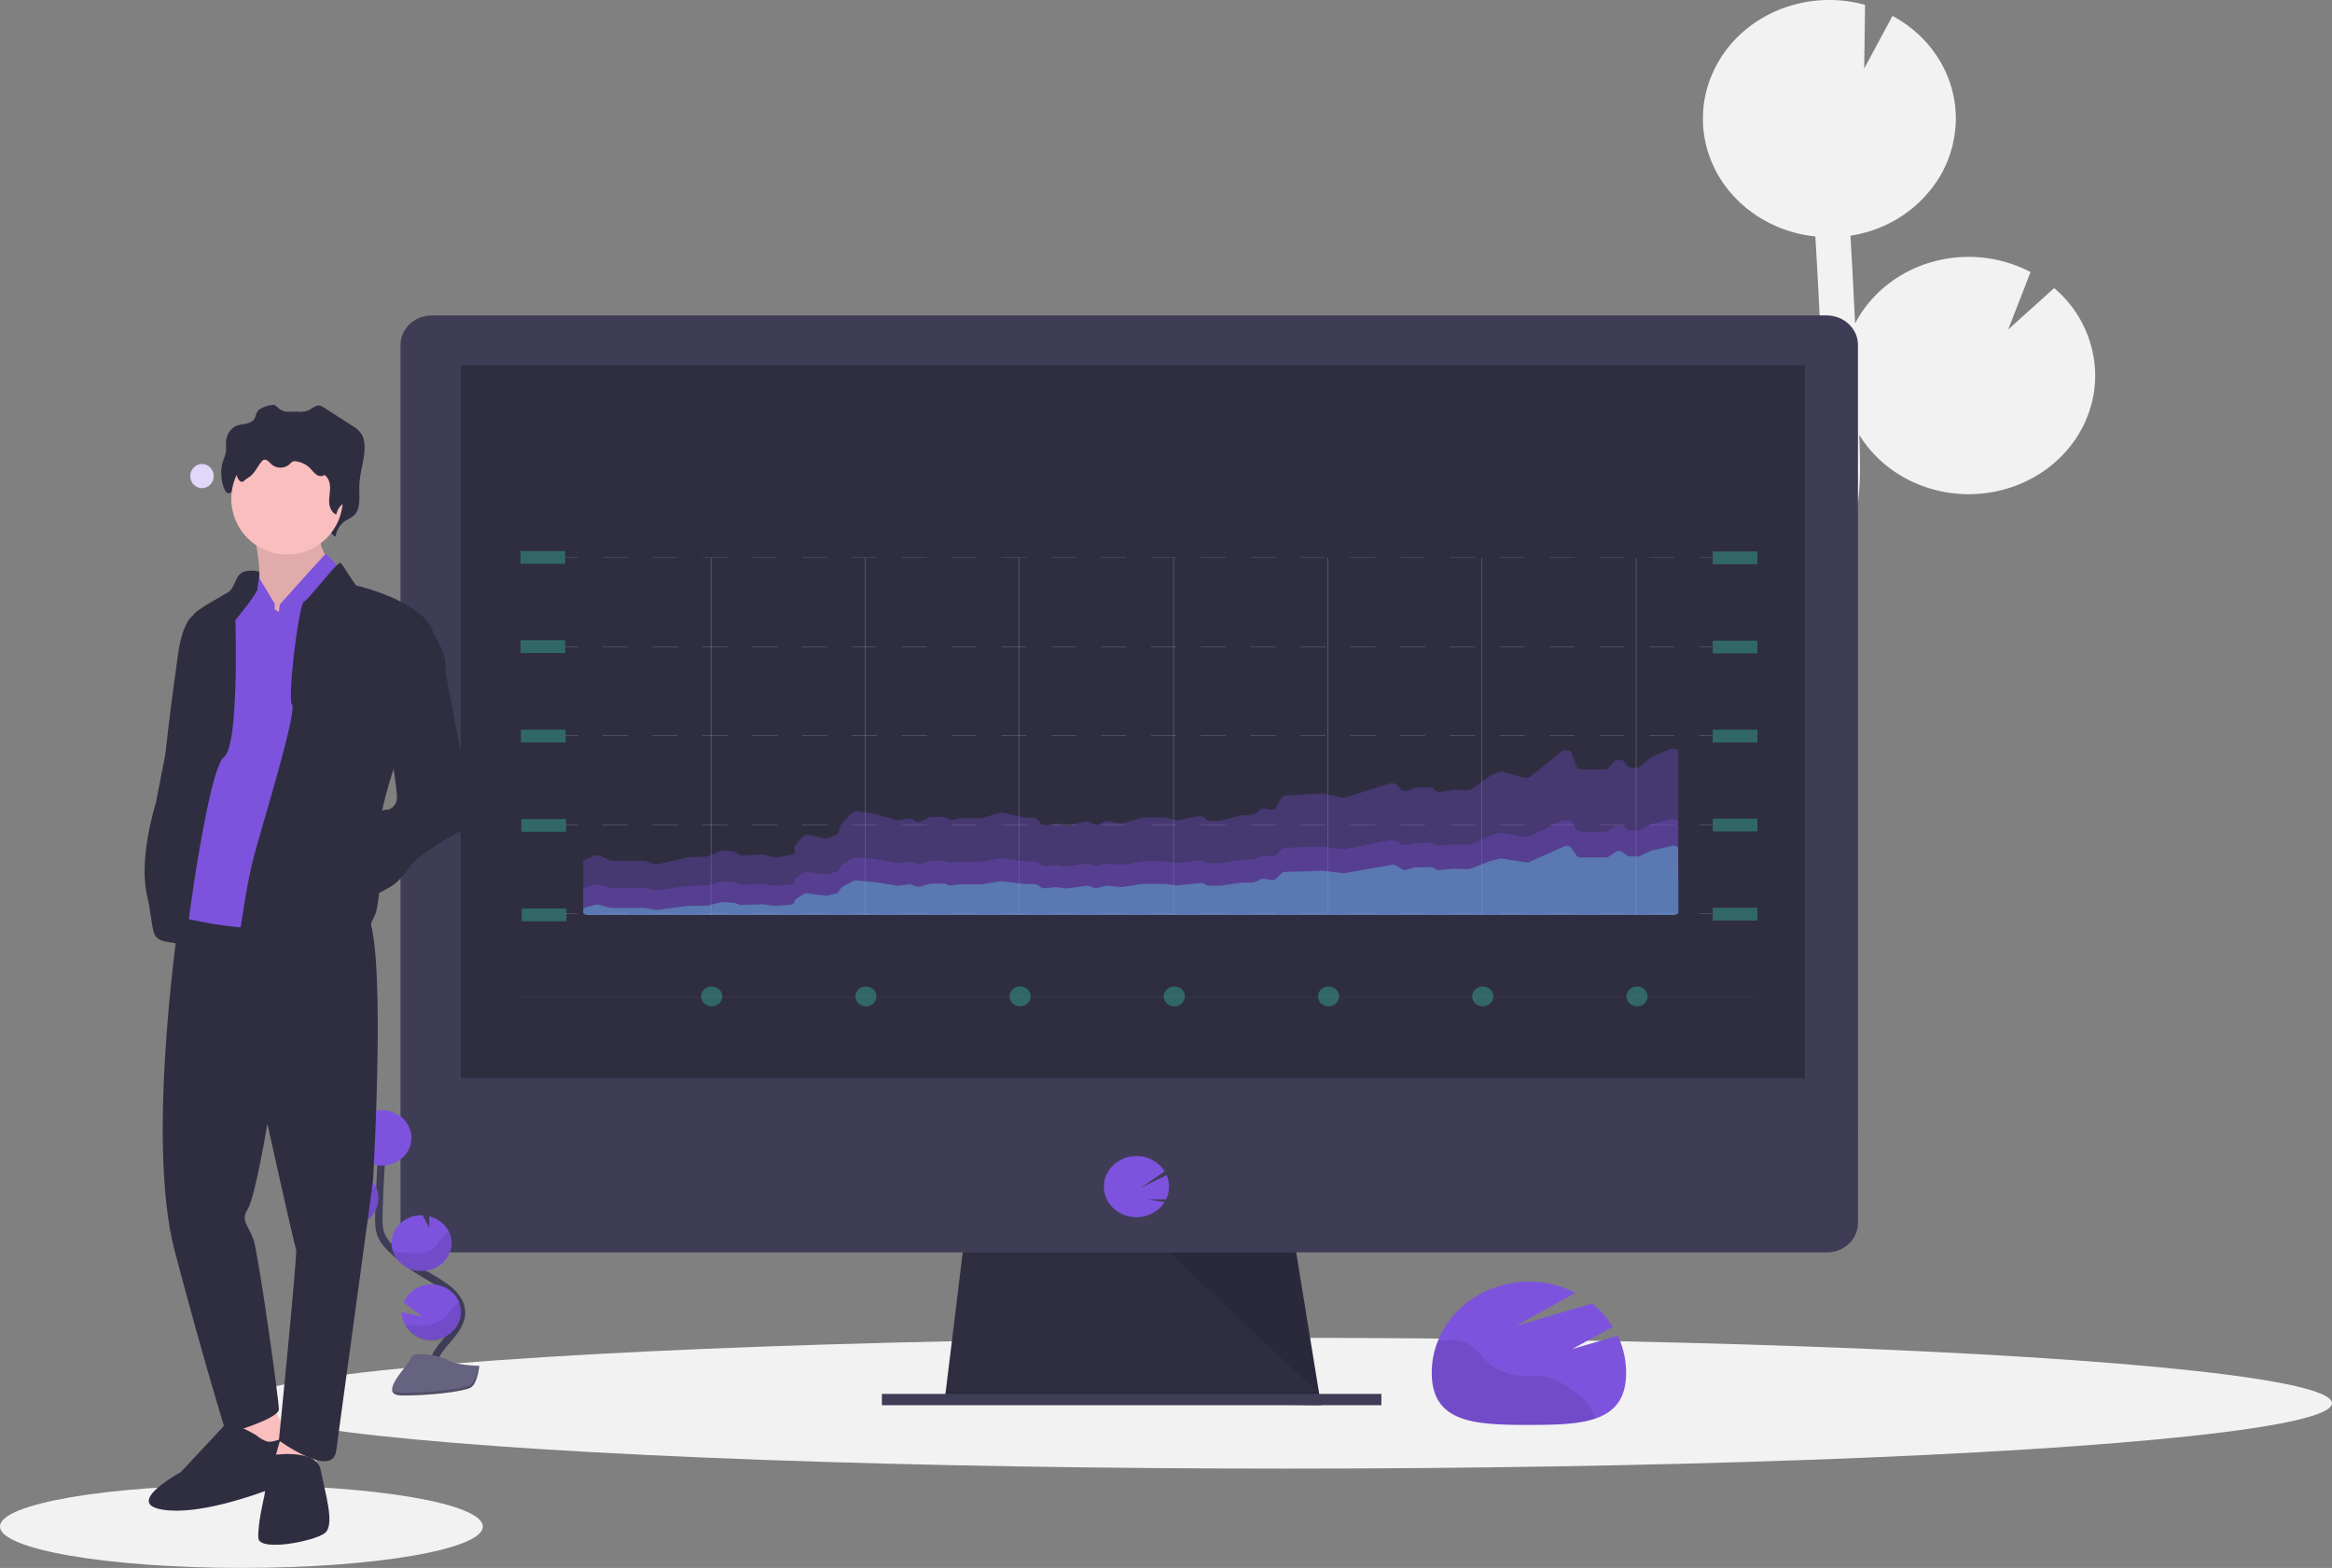 <svg xmlns="http://www.w3.org/2000/svg" width="1256.918" height="845.105" viewBox="0 0 1256.918 845.105">
  <rect x="0" y="0" width="1256.918" height="845.105" fill="#808080" stroke="none"/>
  <g id="Group_372" data-name="Group 372" transform="translate(-998.741 -80.418)">
    <g id="Group_349" data-name="Group 349" transform="translate(-13512 -2075.582)">
      <path id="Path_1901" data-name="Path 1901" d="M843.388,453.509l7.162-4.176c.683-.4,1.355-.822,2.038-1.228-31.4-5.071-54.865-29.872-56.5-59.719s18.99-56.775,49.67-64.842l-.353,26.347,15.428-28.654h.194c37.6-1.649,69.5,25.608,71.255,60.876.068,1.218,0,2.424,0,3.631,5.363-5.746,10.248-11.908,13.47-18.658,6.524-13.66,6.65-29.146,6.137-47.953-1.025-37.284-2.744-74.845-4.976-112.289-33.281-3.476-58.938-29.117-60.529-60.491-.091-1.954-.057-3.888,0-5.8a8.562,8.562,0,0,1,.08-1.431c.137-1.858.319-3.7.626-5.511a4.587,4.587,0,0,1,.171-.876c.273-1.538.615-3.054,1-4.56.148-.555.3-1.068.455-1.677.478-1.623,1-3.2,1.617-4.817.205-.523.444-1.068.661-1.559.478-1.164,1-2.318,1.56-3.45.3-.6.581-1.2.9-1.784.08-.15.137-.31.228-.459h0c14.84-27.5,48.5-41.138,80.022-32.414l-.456,34.283L988.5,87.976c25.76,13.836,38.935,41.776,32.519,68.961h.068c-.1.459-.25.886-.364,1.346-.216.844-.444,1.677-.695,2.51-.319,1.068-.683,2.136-1.059,3.2-.285.78-.558,1.57-.877,2.35-.467,1.132-.991,2.232-1.514,3.332-.307.641-.581,1.3-.911,1.933q-1.3,2.488-2.824,4.838c-.353.555-.752,1.068-1.139,1.613-.729,1.068-1.457,2.136-2.277,3.129-.49.63-1.013,1.228-1.526,1.848-.752.886-1.514,1.762-2.277,2.606-.558.609-1.139,1.185-1.719,1.773-.831.822-1.7,1.623-2.585,2.414-.581.523-1.139,1.068-1.788,1.559-1,.833-2.049,1.634-3.108,2.414-.535.384-1.059.8-1.605,1.185-1.617,1.068-3.279,2.136-5,3.151-.319.192-.672.342-.991.523-1.446.79-2.9,1.538-4.406,2.232-.649.3-1.309.555-1.97.833-1.23.523-2.471,1.068-3.746,1.474-.74.267-1.492.513-2.277.758-1.252.4-2.528.758-3.814,1.068-.751.192-1.514.4-2.277.566-1.389.31-2.812.566-4.247.8h-.273q1.4,23.7,2.5,47.408c8.2-15.824,23-27.774,40.9-33.03a72.112,72.112,0,0,1,53.681,5.262l-12.047,30.972,24.787-22.321a62.167,62.167,0,0,1,22.021,44.14,58.675,58.675,0,0,1-1.731,17.611c-6.375,25.516-28.711,44.8-56.35,48.637s-54.976-8.533-68.966-31.218c0,1.6.125,3.2.159,4.817.455,16.6,1.025,37.252-7.8,55.7-5.978,12.5-15.588,22.642-25.05,31.741-6.183,5.927-12.593,11.652-19.163,17.195a67.372,67.372,0,0,1-24.617,19.224c-10.794,7.807-21.975,15.144-33.532,21.915l-7.219,4.208c-6.49,3.77-13.14,7.647-19.652,11.673,1.139-.107,2.277-.224,3.416-.278,29.65-1.3,56.789,15.548,67.11,41.652L861.7,554.2l46.843-10.189c-.03,21.973-12.082,42.394-31.918,54.082a72.118,72.118,0,0,1-65.8,3.494q1.571,1.858,3.165,3.7,3.142,3.663,6.205,7.284c27.714,32.916,35.422,64.176,21.7,88L825.2,692.11c13.356-23.186-6.729-52.877-19.892-68.512q-3.006-3.578-6.1-7.156c-17.705-20.634-37.768-44.023-37.278-72.709C762.671,500.437,807.43,474.42,843.388,453.509Z" transform="translate(14542.276 2076.603)" fill="#f2f2f2"/>
      <ellipse id="Ellipse_161" data-name="Ellipse 161" cx="563.82" cy="35.244" rx="563.82" ry="35.244" transform="translate(14640.02 2877.093)" fill="#f2f2f2"/>
      <path id="Path_1902" data-name="Path 1902" d="M684.08,714.752l-202.89-2.435.592-4.881L491.6,626.92H669.779l13.105,80.516,1,6.1Z" transform="translate(14538.693 2198.653)" fill="#2f2e41"/>
      <path id="Path_1903" data-name="Path 1903" d="M683.886,708.408H582.629L481.19,707.191l.592-4.881h201.1Z" transform="translate(14538.693 2203.779)" opacity="0.1"/>
      <rect id="Rectangle_541" data-name="Rectangle 541" width="269.226" height="6.098" transform="translate(14986.067 2907.307)" fill="#3f3d56"/>
      <path id="Path_1904" data-name="Path 1904" d="M1040.2,254.546c.044-8.771-7.5-15.915-16.851-15.956H271.5c-9.351.041-16.9,7.185-16.852,15.956V682.022H1040.2Z" transform="translate(14471.96 2087.427)" fill="#3f3d56"/>
      <path id="Path_1905" data-name="Path 1905" d="M254.65,649.8v50.068c0,8.73,7.545,15.806,16.852,15.806h751.851c9.307,0,16.851-7.077,16.851-15.806V649.8Z" transform="translate(14471.961 2115.388)" fill="#3f3d56"/>
      <rect id="Rectangle_542" data-name="Rectangle 542" width="724.422" height="384.276" transform="translate(14759.118 2352.856)" fill="#2f2e41"/>
      <path id="Path_1906" data-name="Path 1906" d="M605.133,695.785a17.981,17.981,0,0,0,13.811-6.291h0a16.294,16.294,0,0,0,1.366-1.89l-9.633-1.484,10.418.075a15.615,15.615,0,0,0,.342-13.051l-13.982,6.8,12.889-8.886a17.861,17.861,0,0,0-16.038-8.167,17.6,17.6,0,0,0-15.107,9.6,15.64,15.64,0,0,0,2.144,17h0a17.98,17.98,0,0,0,13.789,6.291Z" transform="translate(14518.114 2116.277)" fill="#7d53de"/>
      <path id="Path_1907" data-name="Path 1907" d="M587.42,632.06,668.364,708.3,655.942,632.06Z" transform="translate(14553.419 2199.002)" opacity="0.1"/>
      <path id="Path_1908" data-name="Path 1908" d="M818.606,762.51l21.8-11.962a50.426,50.426,0,0,0-11.147-12.506l-41.115,11.994,32.211-17.771a55.4,55.4,0,0,0-51.862.821c-15.919,8.847-25.68,24.917-25.677,42.273,0,27.138,23.455,28.078,52.376,28.078s52.376-.94,52.376-28.078a46.446,46.446,0,0,0-4.486-19.929Z" transform="translate(14539.629 2120.585)" fill="#7d53de"/>
      <path id="Path_1909" data-name="Path 1909" d="M824.168,786.889a40.957,40.957,0,0,0-7.731-5.692c-3.951-2.467-8.05-4.977-12.718-5.821-4.088-.737-8.323-.117-12.525-.331a30.081,30.081,0,0,1-19.14-8.234c-2.983-2.884-5.317-6.408-8.9-8.64-3.86-2.371-8.756-2.884-13.322-2.3a37.857,37.857,0,0,0-3.951.769,46.2,46.2,0,0,0-3.1,16.661c0,27.138,23.456,28.078,52.376,28.078,14.039,0,26.792-.224,36.2-3.557l-1.571-2.755a38.343,38.343,0,0,0-5.613-8.181Z" transform="translate(14539.622 2122.586)" opacity="0.1"/>
      <rect id="Rectangle_543" data-name="Rectangle 543" width="24.082" height="6.857" transform="translate(14791.295 2501.105)" fill="#37f1be" opacity="0.3"/>
      <rect id="Rectangle_544" data-name="Rectangle 544" width="24.082" height="6.857" transform="translate(15433.873 2501.308)" fill="#37f1be" opacity="0.3"/>
      <rect id="Rectangle_545" data-name="Rectangle 545" width="24.082" height="6.857" transform="translate(14791.512 2549.303)" fill="#37f1be" opacity="0.3"/>
      <rect id="Rectangle_546" data-name="Rectangle 546" width="24.082" height="6.857" transform="translate(14791.728 2597.502)" fill="#37f1be" opacity="0.3"/>
      <rect id="Rectangle_547" data-name="Rectangle 547" width="24.082" height="6.857" transform="translate(14791.944 2645.69)" fill="#37f1be" opacity="0.3"/>
      <g id="Group_344" data-name="Group 344" transform="translate(14815.377 2504.405)" opacity="0.2">
        <rect id="Rectangle_548" data-name="Rectangle 548" width="6.832" height="0.267" transform="translate(0 0)" fill="#f2f2f2"/>
        <path id="Path_1910" data-name="Path 1910" d="M927.95,405.887H914.526v-.267H927.95Zm-26.86,0H887.666v-.267H901.09Zm-26.86,0H860.795v-.267H874.23Zm-26.86,0H833.935v-.267H847.37Zm-26.86,0H807.075v-.267H820.51Zm-26.871,0H780.215v-.267h13.424Zm-26.86,0H753.343v-.267h13.436Zm-26.86,0H726.483v-.267h13.436Zm-26.86,0H699.623v-.267h13.436Zm-26.871,0H672.764v-.267h13.424Zm-26.86,0H645.892v-.267h13.436Zm-26.86,0H619.032v-.267h13.436Zm-26.86,0H592.172v-.267h13.436Zm-26.871,0H565.312v-.267h13.424Zm-26.86,0H538.452v-.267h13.424Zm-26.86,0h-13.39v-.267h13.436Zm-26.86,0H484.721v-.267h13.436Zm-26.871,0H457.861v-.267h13.424Zm-26.86,0H431v-.267h13.447Zm-26.86,0H404.13v-.267h13.436Zm-26.86,0H377.27v-.267h13.436Zm-26.871,0H350.41v-.267h13.424Z" transform="translate(-330.143 -405.62)" fill="#f2f2f2"/>
        <rect id="Rectangle_549" data-name="Rectangle 549" width="6.832" height="0.267" transform="translate(611.243 0)" fill="#f2f2f2"/>
        <rect id="Rectangle_550" data-name="Rectangle 550" width="6.832" height="0.267" transform="translate(0 0)" fill="#f2f2f2"/>
        <path id="Path_1911" data-name="Path 1911" d="M927.95,405.887H914.526v-.267H927.95Zm-26.86,0H887.666v-.267H901.09Zm-26.86,0H860.795v-.267H874.23Zm-26.86,0H833.935v-.267H847.37Zm-26.86,0H807.075v-.267H820.51Zm-26.871,0H780.215v-.267h13.424Zm-26.86,0H753.343v-.267h13.436Zm-26.86,0H726.483v-.267h13.436Zm-26.86,0H699.623v-.267h13.436Zm-26.871,0H672.764v-.267h13.424Zm-26.86,0H645.892v-.267h13.436Zm-26.86,0H619.032v-.267h13.436Zm-26.86,0H592.172v-.267h13.436Zm-26.871,0H565.312v-.267h13.424Zm-26.86,0H538.452v-.267h13.424Zm-26.86,0h-13.39v-.267h13.436Zm-26.86,0H484.721v-.267h13.436Zm-26.871,0H457.861v-.267h13.424Zm-26.86,0H431v-.267h13.447Zm-26.86,0H404.13v-.267h13.436Zm-26.86,0H377.27v-.267h13.436Zm-26.871,0H350.41v-.267h13.424Z" transform="translate(-330.143 -405.62)" fill="#f2f2f2"/>
        <rect id="Rectangle_551" data-name="Rectangle 551" width="6.832" height="0.267" transform="translate(611.243 0)" fill="#f2f2f2"/>
      </g>
      <rect id="Rectangle_552" data-name="Rectangle 552" width="24.082" height="6.857" transform="translate(14791.295 2453.045)" fill="#37f1be" opacity="0.3"/>
      <rect id="Rectangle_553" data-name="Rectangle 553" width="24.082" height="6.857" transform="translate(15433.873 2453.248)" fill="#37f1be" opacity="0.3"/>
      <g id="Group_345" data-name="Group 345" transform="translate(14815.377 2456.345)" opacity="0.2">
        <rect id="Rectangle_554" data-name="Rectangle 554" width="6.832" height="0.267" transform="translate(0 0)" fill="#f2f2f2"/>
        <path id="Path_1912" data-name="Path 1912" d="M927.95,360.887H914.526v-.267H927.95Zm-26.86,0H887.666v-.267H901.09Zm-26.86,0H860.795v-.267H874.23Zm-26.86,0H833.935v-.267H847.37Zm-26.86,0H807.075v-.267H820.51Zm-26.871,0H780.215v-.267h13.424Zm-26.86,0H753.343v-.267h13.436Zm-26.86,0H726.483v-.267h13.436Zm-26.86,0H699.623v-.267h13.436Zm-26.871,0H672.764v-.267h13.424Zm-26.86,0H645.892v-.267h13.436Zm-26.86,0H619.032v-.267h13.436Zm-26.86,0H592.172v-.267h13.436Zm-26.871,0H565.312v-.267h13.424Zm-26.86,0H538.452v-.267h13.424Zm-26.86,0h-13.39v-.267h13.436Zm-26.86,0H484.721v-.267h13.436Zm-26.871,0H457.861v-.267h13.424Zm-26.86,0H431v-.267h13.447Zm-26.86,0H404.13v-.267h13.436Zm-26.86,0H377.27v-.267h13.436Zm-26.871,0H350.41v-.267h13.424Z" transform="translate(-330.143 -360.62)" fill="#f2f2f2"/>
        <rect id="Rectangle_555" data-name="Rectangle 555" width="6.832" height="0.267" transform="translate(611.243 0)" fill="#f2f2f2"/>
      </g>
      <rect id="Rectangle_556" data-name="Rectangle 556" width="24.082" height="6.857" transform="translate(15433.873 2549.303)" fill="#37f1be" opacity="0.3"/>
      <g id="Group_346" data-name="Group 346" transform="translate(14815.377 2552.39)" opacity="0.2">
        <rect id="Rectangle_557" data-name="Rectangle 557" width="6.832" height="0.267" transform="translate(0 0.011)" fill="#f2f2f2"/>
        <path id="Path_1913" data-name="Path 1913" d="M927.95,450.817H914.526v-.267H927.95Zm-26.86,0H887.666v-.267H901.09Zm-26.86,0H860.795v-.267H874.23Zm-26.86,0H833.935v-.267H847.37Zm-26.86,0H807.075v-.267H820.51Zm-26.871,0H780.215v-.267h13.424Zm-26.86,0H753.343v-.267h13.436Zm-26.86,0H726.483v-.267h13.436Zm-26.86,0H699.623v-.267h13.436Zm-26.871,0H672.764v-.267h13.424Zm-26.86,0H645.892v-.267h13.436Zm-26.86,0H619.032v-.267h13.436Zm-26.86,0H592.172v-.267h13.436Zm-26.871,0H565.312v-.267h13.424Zm-26.86,0H538.452v-.267h13.424Zm-26.86,0h-13.39v-.267h13.436Zm-26.86,0H484.721v-.267h13.436Zm-26.871,0H457.861v-.267h13.424Zm-26.86,0H431v-.267h13.447Zm-26.86,0H404.13v-.267h13.436Zm-26.86,0H377.27v-.267h13.436Zm-26.871,0H350.41v-.267h13.424Z" transform="translate(-330.143 -450.55)" fill="#f2f2f2"/>
        <rect id="Rectangle_558" data-name="Rectangle 558" width="6.832" height="0.267" transform="translate(611.243 0.011)" fill="#f2f2f2"/>
        <rect id="Rectangle_559" data-name="Rectangle 559" width="6.832" height="0.267" transform="translate(0 0.011)" fill="#f2f2f2"/>
        <path id="Path_1914" data-name="Path 1914" d="M927.95,450.817H914.526v-.267H927.95Zm-26.86,0H887.666v-.267H901.09Zm-26.86,0H860.795v-.267H874.23Zm-26.86,0H833.935v-.267H847.37Zm-26.86,0H807.075v-.267H820.51Zm-26.871,0H780.215v-.267h13.424Zm-26.86,0H753.343v-.267h13.436Zm-26.86,0H726.483v-.267h13.436Zm-26.86,0H699.623v-.267h13.436Zm-26.871,0H672.764v-.267h13.424Zm-26.86,0H645.892v-.267h13.436Zm-26.86,0H619.032v-.267h13.436Zm-26.86,0H592.172v-.267h13.436Zm-26.871,0H565.312v-.267h13.424Zm-26.86,0H538.452v-.267h13.424Zm-26.86,0h-13.39v-.267h13.436Zm-26.86,0H484.721v-.267h13.436Zm-26.871,0H457.861v-.267h13.424Zm-26.86,0H431v-.267h13.447Zm-26.86,0H404.13v-.267h13.436Zm-26.86,0H377.27v-.267h13.436Zm-26.871,0H350.41v-.267h13.424Z" transform="translate(-330.143 -450.55)" fill="#f2f2f2"/>
        <rect id="Rectangle_560" data-name="Rectangle 560" width="6.832" height="0.267" transform="translate(611.243 0.011)" fill="#f2f2f2"/>
      </g>
      <rect id="Rectangle_561" data-name="Rectangle 561" width="24.082" height="6.857" transform="translate(15433.873 2597.299)" fill="#37f1be" opacity="0.3"/>
      <g id="Group_347" data-name="Group 347" transform="translate(14815.377 2600.386)" opacity="0.2">
        <rect id="Rectangle_562" data-name="Rectangle 562" width="6.832" height="0.267" transform="translate(0 0)" fill="#f2f2f2"/>
        <path id="Path_1915" data-name="Path 1915" d="M927.95,495.757H914.526v-.267H927.95Zm-26.86,0H887.666v-.267H901.09Zm-26.86,0H860.795v-.267H874.23Zm-26.86,0H833.935v-.267H847.37Zm-26.86,0H807.075v-.267H820.51Zm-26.871,0H780.215v-.267h13.424Zm-26.86,0H753.343v-.267h13.436Zm-26.86,0H726.483v-.267h13.436Zm-26.86,0H699.623v-.267h13.436Zm-26.871,0H672.764v-.267h13.424Zm-26.86,0H645.892v-.267h13.436Zm-26.86,0H619.032v-.267h13.436Zm-26.86,0H592.172v-.267h13.436Zm-26.871,0H565.312v-.267h13.424Zm-26.86,0H538.452v-.267h13.424Zm-26.86,0h-13.39v-.267h13.436Zm-26.86,0H484.721v-.267h13.436Zm-26.871,0H457.861v-.267h13.424Zm-26.86,0H431v-.267h13.447Zm-26.86,0H404.13v-.267h13.436Zm-26.86,0H377.27v-.267h13.436Zm-26.871,0H350.41v-.267h13.424Z" transform="translate(-330.143 -495.49)" fill="#f2f2f2"/>
        <rect id="Rectangle_563" data-name="Rectangle 563" width="6.832" height="0.267" transform="translate(611.243 0)" fill="#f2f2f2"/>
        <rect id="Rectangle_564" data-name="Rectangle 564" width="6.832" height="0.267" transform="translate(0 0)" fill="#f2f2f2"/>
        <path id="Path_1916" data-name="Path 1916" d="M927.95,495.757H914.526v-.267H927.95Zm-26.86,0H887.666v-.267H901.09Zm-26.86,0H860.795v-.267H874.23Zm-26.86,0H833.935v-.267H847.37Zm-26.86,0H807.075v-.267H820.51Zm-26.871,0H780.215v-.267h13.424Zm-26.86,0H753.343v-.267h13.436Zm-26.86,0H726.483v-.267h13.436Zm-26.86,0H699.623v-.267h13.436Zm-26.871,0H672.764v-.267h13.424Zm-26.86,0H645.892v-.267h13.436Zm-26.86,0H619.032v-.267h13.436Zm-26.86,0H592.172v-.267h13.436Zm-26.871,0H565.312v-.267h13.424Zm-26.86,0H538.452v-.267h13.424Zm-26.86,0h-13.39v-.267h13.436Zm-26.86,0H484.721v-.267h13.436Zm-26.871,0H457.861v-.267h13.424Zm-26.86,0H431v-.267h13.447Zm-26.86,0H404.13v-.267h13.436Zm-26.86,0H377.27v-.267h13.436Zm-26.871,0H350.41v-.267h13.424Z" transform="translate(-330.143 -495.49)" fill="#f2f2f2"/>
        <rect id="Rectangle_565" data-name="Rectangle 565" width="6.832" height="0.267" transform="translate(611.243 0)" fill="#f2f2f2"/>
      </g>
      <rect id="Rectangle_566" data-name="Rectangle 566" width="24.082" height="6.857" transform="translate(15433.873 2645.284)" fill="#37f1be" opacity="0.3"/>
      <g id="Group_348" data-name="Group 348" transform="translate(14815.377 2648.381)" opacity="0.2">
        <rect id="Rectangle_567" data-name="Rectangle 567" width="6.832" height="0.267" transform="translate(0)" fill="#f2f2f2"/>
        <path id="Path_1917" data-name="Path 1917" d="M927.95,540.7H914.526v-.267H927.95Zm-26.86,0H887.666v-.267H901.09Zm-26.86,0H860.795v-.267H874.23Zm-26.86,0H833.935v-.267H847.37Zm-26.86,0H807.075v-.267H820.51Zm-26.871,0H780.215v-.267h13.424Zm-26.86,0H753.343v-.267h13.436Zm-26.86,0H726.483v-.267h13.436Zm-26.86,0H699.623v-.267h13.436Zm-26.871,0H672.764v-.267h13.424Zm-26.86,0H645.892v-.267h13.436Zm-26.86,0H619.032v-.267h13.436Zm-26.86,0H592.172v-.267h13.436Zm-26.871,0H565.312v-.267h13.424Zm-26.86,0H538.452v-.267h13.424Zm-26.86,0h-13.39v-.267h13.436Zm-26.86,0H484.721v-.267h13.436Zm-26.871,0H457.861v-.267h13.424Zm-26.86,0H431v-.267h13.447Zm-26.86,0H404.13v-.267h13.436Zm-26.86,0H377.27v-.267h13.436Zm-26.871,0H350.41v-.267h13.424Z" transform="translate(-330.143 -540.43)" fill="#f2f2f2"/>
        <rect id="Rectangle_568" data-name="Rectangle 568" width="6.832" height="0.267" transform="translate(611.243)" fill="#f2f2f2"/>
        <rect id="Rectangle_569" data-name="Rectangle 569" width="6.832" height="0.267" transform="translate(0)" fill="#f2f2f2"/>
        <path id="Path_1918" data-name="Path 1918" d="M927.95,540.7H914.526v-.267H927.95Zm-26.86,0H887.666v-.267H901.09Zm-26.86,0H860.795v-.267H874.23Zm-26.86,0H833.935v-.267H847.37Zm-26.86,0H807.075v-.267H820.51Zm-26.871,0H780.215v-.267h13.424Zm-26.86,0H753.343v-.267h13.436Zm-26.86,0H726.483v-.267h13.436Zm-26.86,0H699.623v-.267h13.436Zm-26.871,0H672.764v-.267h13.424Zm-26.86,0H645.892v-.267h13.436Zm-26.86,0H619.032v-.267h13.436Zm-26.86,0H592.172v-.267h13.436Zm-26.871,0H565.312v-.267h13.424Zm-26.86,0H538.452v-.267h13.424Zm-26.86,0h-13.39v-.267h13.436Zm-26.86,0H484.721v-.267h13.436Zm-26.871,0H457.861v-.267h13.424Zm-26.86,0H431v-.267h13.447Zm-26.86,0H404.13v-.267h13.436Zm-26.86,0H377.27v-.267h13.436Zm-26.871,0H350.41v-.267h13.424Z" transform="translate(-330.143 -540.43)" fill="#f2f2f2"/>
        <rect id="Rectangle_570" data-name="Rectangle 570" width="6.832" height="0.267" transform="translate(611.243)" fill="#f2f2f2"/>
      </g>
      <line id="Line_1" data-name="Line 1" y2="192.442" transform="translate(14893.885 2456.676)" fill="none" stroke="#f2f2f2" stroke-miterlimit="10" stroke-width="0.1"/>
      <line id="Line_2" data-name="Line 2" y2="192.442" transform="translate(14977.004 2456.676)" fill="none" stroke="#f2f2f2" stroke-miterlimit="10" stroke-width="0.1"/>
      <line id="Line_3" data-name="Line 3" y2="192.442" transform="translate(15060.123 2456.676)" fill="none" stroke="#f2f2f2" stroke-miterlimit="10" stroke-width="0.1"/>
      <line id="Line_4" data-name="Line 4" y2="192.442" transform="translate(15143.242 2456.676)" fill="none" stroke="#f2f2f2" stroke-miterlimit="10" stroke-width="0.1"/>
      <line id="Line_5" data-name="Line 5" y2="192.442" transform="translate(15226.361 2456.676)" fill="none" stroke="#f2f2f2" stroke-miterlimit="10" stroke-width="0.1"/>
      <line id="Line_6" data-name="Line 6" y2="192.442" transform="translate(15309.48 2456.676)" fill="none" stroke="#f2f2f2" stroke-miterlimit="10" stroke-width="0.1"/>
      <line id="Line_7" data-name="Line 7" y2="192.442" transform="translate(15392.599 2456.676)" fill="none" stroke="#f2f2f2" stroke-miterlimit="10" stroke-width="0.1"/>
      <path id="Path_1919" data-name="Path 1919" d="M926.632,348.381l-9.507,4.037a2.028,2.028,0,0,0-.478.283l-5.9,4.951a4.272,4.272,0,0,1-2.63.617l-1.89-.06a3.3,3.3,0,0,1-2.391-.789l-1.822-2.571a3.429,3.429,0,0,0-2.527-.795,3.727,3.727,0,0,0-2.619.744l-3.063,3.657a3.662,3.662,0,0,1-2.562.747H879.55c-1.326,0-2.453-.395-2.664-.928l-3.3-8.422c-.18-.473-1.089-.844-2.248-.918a4.53,4.53,0,0,0-2.83.593l-16.931,13.619a3.508,3.508,0,0,1-1.755.571,6.1,6.1,0,0,1-2.208-.168l-10.065-2.9a5.855,5.855,0,0,0-3.609.176l-3.814,1.8a1.846,1.846,0,0,0-.3.172l-10.179,7.179a4.572,4.572,0,0,1-2.607.543l-6.206-.251a6.435,6.435,0,0,0-1.275.074l-5.557.9a4.777,4.777,0,0,1-3.416-.58l-1.218-1.137a4.1,4.1,0,0,0-2.6-.659l-6.354.121a4.637,4.637,0,0,0-2.015.432l-1.8.956a5.171,5.171,0,0,1-2.57.418,3.276,3.276,0,0,1-2.121-.724l-2.277-2.622a2.919,2.919,0,0,0-1.763-.688,6.08,6.08,0,0,0-2.4.173l-10.817,3.3-11.955,3.93a6.122,6.122,0,0,1-2.938.121l-9.28-1.963a6.321,6.321,0,0,0-1.617-.111l-18.8,1.072a2.981,2.981,0,0,0-2.277.845l-3.336,5.907a2.493,2.493,0,0,1-1.785.8,5.969,5.969,0,0,1-2.6-.209h0a5.868,5.868,0,0,0-2.294-.242,3.65,3.65,0,0,0-1.884.586l-2.562,2.093a3.764,3.764,0,0,1-1.97.594l-5.818.394a5.47,5.47,0,0,0-1.048.172l-9.166,2.487a5.766,5.766,0,0,1-1.492.186h-4.293a3.956,3.956,0,0,1-2.482-.664l-1.139-1.109a3,3,0,0,0-1.525-.587,6.391,6.391,0,0,0-2.1.035l-9.952,1.9a6.305,6.305,0,0,1-2.539-.051l-4.554-1.118a5.99,5.99,0,0,0-1.389-.158H643.811a5.817,5.817,0,0,0-1.492.186l-10.031,2.715a6.224,6.224,0,0,1-2.642.079l-4.554-.877a5.733,5.733,0,0,0-3.177.274l-2.163,1.007a5.229,5.229,0,0,1-2.311.373,4.022,4.022,0,0,1-2.073-.559l-.649-.464a3.612,3.612,0,0,0-1.656-.525,6.252,6.252,0,0,0-2.079.117l-7.891,1.907a6.255,6.255,0,0,1-2.687,0l-3.256-.738a6.254,6.254,0,0,0-2.425-.042l-3.1.575a6.436,6.436,0,0,1-2.216,0,2.54,2.54,0,0,1-1.485-.67l-2-2.431a3.558,3.558,0,0,0-2.573-.766h-2.915a5.886,5.886,0,0,1-1.309-.139l-11.193-2.5a6.169,6.169,0,0,0-2.915.088l-8.209,2.506a5.639,5.639,0,0,1-1.617.218H544.865a5.769,5.769,0,0,0-1.492.186l-1.936.524a6.155,6.155,0,0,1-2.193.15,3.453,3.453,0,0,1-1.724-.572l-.467-.376a4.113,4.113,0,0,0-2.414-.613H529.46a4.838,4.838,0,0,0-2.129.427l-3.211,1.675a4.973,4.973,0,0,1-2.259.422,4.394,4.394,0,0,1-2.147-.51l-.911-.58a5.409,5.409,0,0,0-3.666-.353l-2.664.65a6.181,6.181,0,0,1-2.972-.051l-10.737-3.169a5.734,5.734,0,0,0-.615-.139l-8.392-1.313a4.663,4.663,0,0,0-3.416.613l-5.841,5.8a.637.637,0,0,0-.171.255l-1.89,5.225a1.23,1.23,0,0,1-.706.589l-4,1.749a5.909,5.909,0,0,1-3.291.209l-6.934-1.568a6.318,6.318,0,0,0-2.282-.068,2.7,2.7,0,0,0-1.589.671l-4.395,5.239a.534.534,0,0,0-.148.357v3.3c0,.438-.642.833-1.628,1.007l-7.048,1.271a6.286,6.286,0,0,1-2.448-.065l-5.306-1.271a6.169,6.169,0,0,0-1.753-.139l-9.3.543a4.678,4.678,0,0,1-2.71-.538l-1.571-1.1a3.548,3.548,0,0,0-1.526-.492l-4.224-.538a5.622,5.622,0,0,0-2.812.311l-5.864,2.654a4.952,4.952,0,0,1-1.788.362l-8.654.3a5.555,5.555,0,0,0-1.139.139l-15.087,3.536a6.124,6.124,0,0,1-3.029-.1l-4.281-1.392a5.666,5.666,0,0,0-1.685-.241H357.028a4.852,4.852,0,0,1-2.106-.413l-4.088-2.079a4.839,4.839,0,0,0-2.029-.41,5.154,5.154,0,0,0-2.081.364l-4.919,2.227c-.445.2-.693.462-.695.733v27.675c0,.607,1.208,1.1,2.7,1.1H928.75a5.254,5.254,0,0,0,1.912-.324c.506-.207.789-.488.786-.781l-.159-87.391c.016-.453-.648-.864-1.675-1.037A5.845,5.845,0,0,0,926.632,348.381Z" transform="translate(14483.945 2211.511)" fill="#7d53de" opacity="0.3"/>
      <path id="Path_1920" data-name="Path 1920" d="M926.105,425.73l-8.813,2.305a4.035,4.035,0,0,0-.808.3l-5.477,2.837a6.451,6.451,0,0,1-2.824.518l-1.788-.036a4.962,4.962,0,0,1-2.881-.768l-1.139-.952a4.956,4.956,0,0,0-2.928-.772,5.473,5.473,0,0,0-3.049.7l-2.277,1.711a5.4,5.4,0,0,1-2.949.693h-11.3c-1.533,0-2.87-.408-3.234-.992l-2.71-4.258a3.555,3.555,0,0,0-2.533-.963,6.81,6.81,0,0,0-3.32.467L851.8,434.594a7.121,7.121,0,0,1-3.985.38L837.35,433.12a7.879,7.879,0,0,0-3.416.138l-3.746,1.086a3.731,3.731,0,0,0-.49.179l-9.883,4.294a6.6,6.6,0,0,1-2.687.447l-6.456-.161a9.048,9.048,0,0,0-1.047.036l-5.818.585a6.594,6.594,0,0,1-3.587-.527l-.66-.384a6.021,6.021,0,0,0-2.847-.567l-6.49.076a6.722,6.722,0,0,0-2.038.3l-1.594.523a7.487,7.487,0,0,1-2.757.284,4.839,4.839,0,0,1-2.31-.655l-1.685-1.2a6.605,6.605,0,0,0-4.361-.55l-10.919,2.06-12.081,2.448a8.1,8.1,0,0,1-2.573.076l-9.621-1.251a8.483,8.483,0,0,0-1.344-.063l-18.628.621a4.553,4.553,0,0,0-2.846.862l-2.7,2.958a3.479,3.479,0,0,1-1.955.78,8.125,8.125,0,0,1-2.782-.075l-.114-.022a7.183,7.183,0,0,0-4.224.34l-2.118,1.063a6.012,6.012,0,0,1-2.277.5l-5.83.246a8.041,8.041,0,0,0-.956.094l-9.234,1.55a8.381,8.381,0,0,1-1.309.1h-4.441a5.913,5.913,0,0,1-2.755-.572l-.638-.366a6.7,6.7,0,0,0-3.712-.514l-10.35,1.229a8.325,8.325,0,0,1-2.163-.031l-4.8-.724a7.906,7.906,0,0,0-1.139-.089H643.649a7.646,7.646,0,0,0-1.3.107L632.1,450.062a8.166,8.166,0,0,1-2.277.049l-5.067-.594a7.858,7.858,0,0,0-2.926.2l-2.22.639a7.442,7.442,0,0,1-4.475-.192l-.33-.147a7.263,7.263,0,0,0-3.689-.362l-8.255,1.238a8.258,8.258,0,0,1-2.277,0l-3.621-.509a8.525,8.525,0,0,0-2.049-.022l-3.416.389a6.108,6.108,0,0,1-3.905-.67l-1.275-1.005a5.308,5.308,0,0,0-2.983-.724h-2.96a8.1,8.1,0,0,1-1.139-.072l-11.489-1.582a8.109,8.109,0,0,0-2.551.054l-8.392,1.582a8.078,8.078,0,0,1-1.446.13h-10.6a8.375,8.375,0,0,0-1.309.1l-2.163.366a7.161,7.161,0,0,1-3.94-.4h0a6.174,6.174,0,0,0-2.63-.5h-5.352a7.157,7.157,0,0,0-2.118.295l-3.108,1a7.478,7.478,0,0,1-4.475-.089l-.706-.277a7.469,7.469,0,0,0-3.564-.3l-3.1.469a8.413,8.413,0,0,1-2.607-.036l-10.9-1.984a5.985,5.985,0,0,0-.6-.08l-8.551-.827a6.417,6.417,0,0,0-3.6.563l-5.374,3.288a1.306,1.306,0,0,0-.444.411l-1.628,2.793a2.316,2.316,0,0,1-1.366.786l-3.552.956a7.851,7.851,0,0,1-2.995.152l-7.31-1.019a6.257,6.257,0,0,0-4.088.643l-3.848,2.824a.814.814,0,0,0-.387.617v1.273c-.006.588-1.006,1.1-2.448,1.26l-6.4.7a8.159,8.159,0,0,1-2.061-.036l-5.579-.827a8.066,8.066,0,0,0-1.48-.08l-9.621.344a6.723,6.723,0,0,1-2.767-.42l-1.139-.5a5.688,5.688,0,0,0-1.81-.4l-4.384-.348a7.94,7.94,0,0,0-2.6.219l-5.773,1.613a7.391,7.391,0,0,1-1.753.241l-8.847.183a8.38,8.38,0,0,0-.979.08l-15.36,2.234a7.956,7.956,0,0,1-2.664-.063l-4.441-.894a7.821,7.821,0,0,0-1.514-.143h-16.51a7.144,7.144,0,0,1-2.095-.29l-4-1.256a7.767,7.767,0,0,0-4.019-.045l-4.281,1.2c-.878.246-1.4.644-1.4,1.068v12.56c0,.723,1.494,1.309,3.336,1.309H928.109c1.843,0,3.336-.586,3.336-1.309l-.159-49.045c.016-.485-.653-.934-1.739-1.167A7.966,7.966,0,0,0,926.105,425.73Z" transform="translate(14483.948 2171.991)" fill="#7d53de" opacity="0.3"/>
      <path id="Path_1921" data-name="Path 1921" d="M927.953,494.489l-10.828,2.533a3.467,3.467,0,0,0-.592.2l-5.943,2.757a3.365,3.365,0,0,1-1.457.288l-3.7-.064a3.082,3.082,0,0,1-1.822-.583l-2.277-1.758a3.08,3.08,0,0,0-1.779-.585,3.228,3.228,0,0,0-1.841.481l-3.837,2.525a3.146,3.146,0,0,1-1.731.487h-13.3a2.768,2.768,0,0,1-2.277-.991l-3.04-4.259a2.529,2.529,0,0,0-1.586-.918,3.485,3.485,0,0,0-2.035.207l-18.821,8.366a3.5,3.5,0,0,1-1.913.232l-12.889-2.037a3.47,3.47,0,0,0-1.435.064l-4.7,1.223a1.993,1.993,0,0,0-.353.112l-10.4,4.043a3.545,3.545,0,0,1-1.309.224l-7.7-.176a3.216,3.216,0,0,0-.4,0l-7.4.663a3.451,3.451,0,0,1-1.822-.328l-1.5-.8a3.279,3.279,0,0,0-1.537-.344l-8.118.08a3.318,3.318,0,0,0-.945.136l-3.644,1.079a3.416,3.416,0,0,1-2.687-.328l-2.983-1.854a3.339,3.339,0,0,0-2.277-.408l-12.456,2.109-12.809,2.325a3.532,3.532,0,0,1-1.047,0l-10.817-1.262c-.174-.008-.349-.008-.524,0l-20.006.631a2.93,2.93,0,0,0-1.947.743l-3.017,2.916a3.16,3.16,0,0,1-2.733.679l-3.222-.623a3.526,3.526,0,0,0-2.038.224l-3.222,1.446a3.436,3.436,0,0,1-1.23.272l-6.832.264a3.226,3.226,0,0,0-.387,0l-9.86,1.478a4.01,4.01,0,0,1-.535.04h-5.784a3.285,3.285,0,0,1-1.492-.344l-1.5-.8a3.33,3.33,0,0,0-1.867-.328l-12.308,1.294a3.813,3.813,0,0,1-.854,0l-5.784-.8a3.24,3.24,0,0,0-.478,0h-11.1a3.9,3.9,0,0,0-.524,0L631.434,516.7a3.468,3.468,0,0,1-.911,0l-6.706-.711a3.655,3.655,0,0,0-1.253.1l-4.3,1.1a3.448,3.448,0,0,1-2.129-.128l-2.038-.8a3.372,3.372,0,0,0-1.719-.208l-10.248,1.366a3.572,3.572,0,0,1-.922,0l-4.93-.615a3.916,3.916,0,0,0-.808,0l-5.443.551a3.224,3.224,0,0,1-2.152-.5l-1.8-1.207a3.244,3.244,0,0,0-1.8-.519h-4.315a3.791,3.791,0,0,1-.433,0l-12.593-1.55a3.472,3.472,0,0,0-1.036,0l-9.519,1.6a3.6,3.6,0,0,1-.592.048H544.319a3.714,3.714,0,0,0-.524,0l-3.883.583a3.592,3.592,0,0,1-1.947-.16l-1.07-.487a3.387,3.387,0,0,0-1.366-.28h-6.934a3.463,3.463,0,0,0-.956.136l-4.85,1.39a3.466,3.466,0,0,1-2.1-.056l-2.573-.911a3.551,3.551,0,0,0-1.617-.16l-5.078.687a3.553,3.553,0,0,1-1.047,0L498.6,514.056h-.262l-10.008-.871a3.4,3.4,0,0,0-1.867.368l-5.693,3.1a2.017,2.017,0,0,0-.74.655l-1.275,1.99a2.444,2.444,0,0,1-1.48.943l-4.372,1.047a3.359,3.359,0,0,1-1.264.072l-9.724-1.214a3.324,3.324,0,0,0-2.175.455l-3.86,2.533a1.583,1.583,0,0,0-.8,1.3h0c0,.887-.934,1.638-2.187,1.758l-7.3.711a3.528,3.528,0,0,1-.82,0l-6.6-.879a3.632,3.632,0,0,0-.592,0l-11.033.352a3.543,3.543,0,0,1-1.332-.216l-1.936-.743a3.183,3.183,0,0,0-.968-.216l-5.8-.407a3.635,3.635,0,0,0-1.139.1l-6.832,1.7a3.6,3.6,0,0,1-.786.1l-9.712.184a3.365,3.365,0,0,0-.4,0L381.2,529.014a3.772,3.772,0,0,1-1.082,0l-5.6-1.007a4.17,4.17,0,0,0-.638-.056h-17.66a3.329,3.329,0,0,1-.945-.128l-5.534-1.55a3.527,3.527,0,0,0-1.8,0L342.8,527.56c-1.011.248-1.687.918-1.685,1.67v.8a1.558,1.558,0,0,0,.736,1.259,3.148,3.148,0,0,0,1.791.522H928.886a3.149,3.149,0,0,0,1.791-.522,1.558,1.558,0,0,0,.736-1.259l-.148-33.774a1.651,1.651,0,0,0-1-1.488,3.44,3.44,0,0,0-2.312-.278Z" transform="translate(14483.945 2117.415)" fill="#65fefd" opacity="0.3"/>
      <ellipse id="Ellipse_162" data-name="Ellipse 162" cx="7.97" cy="7.476" rx="7.97" ry="7.476" transform="translate(15404.439 2517.905)" fill="#37f1be" opacity="0"/>
      <path id="Path_1922" data-name="Path 1922" d="M932.286,428.618a3.109,3.109,0,0,0-1.765-2.748,3.525,3.525,0,0,0-3.416.153l-8.813,5.511a3.337,3.337,0,0,0-.808.716l-5.477,6.782a3.508,3.508,0,0,1-2.824,1.239l-1.788-.085a3.354,3.354,0,0,1-2.881-1.837l-1.139-2.275a3.424,3.424,0,0,0-5.978-.182l-2.277,4.09a3.362,3.362,0,0,1-2.949,1.655h-11.3a3.281,3.281,0,0,1-3.234-2.371l-2.71-10.178a3.248,3.248,0,0,0-2.533-2.3,3.459,3.459,0,0,0-3.32,1.116L852.8,447.212a3.456,3.456,0,0,1-3.985.908l-10.464-4.432a3.52,3.52,0,0,0-3.416.331l-3.746,2.6a3.024,3.024,0,0,0-.49.427L820.815,457.3a3.444,3.444,0,0,1-2.687,1.068l-6.456-.384a3.829,3.829,0,0,0-1.048.085l-5.818,1.4a3.436,3.436,0,0,1-3.587-1.26l-.66-.919a3.41,3.41,0,0,0-2.847-1.356l-6.49.182a3.335,3.335,0,0,0-2.038.726l-1.594,1.25a3.5,3.5,0,0,1-2.757.68,3.332,3.332,0,0,1-2.31-1.566l-1.685-2.862a3.449,3.449,0,0,0-4.361-1.314l-10.919,4.923-12.081,5.853a3.512,3.512,0,0,1-2.573.182L741.283,461a3.63,3.63,0,0,0-1.344-.15l-18.628,1.5a3.39,3.39,0,0,0-2.847,2.061l-2.7,7.07a3.235,3.235,0,0,1-1.955,1.866,3.535,3.535,0,0,1-2.782-.178l-.114-.053a3.46,3.46,0,0,0-4.224.812l-2.118,2.542a3.479,3.479,0,0,1-2.277,1.185l-5.83.587a3.606,3.606,0,0,0-.956.224l-9.234,3.706a3.686,3.686,0,0,1-1.309.246h-4.441a3.4,3.4,0,0,1-2.755-1.367l-.638-.876a3.453,3.453,0,0,0-3.712-1.228l-10.35,2.937a3.556,3.556,0,0,1-2.163-.075l-4.8-1.73a3.47,3.47,0,0,0-1.139-.214H644.649a3.381,3.381,0,0,0-1.3.256L633.1,484.2a3.505,3.505,0,0,1-2.277.117l-5.067-1.42a3.53,3.53,0,0,0-2.926.47l-2.22,1.527a3.494,3.494,0,0,1-4.475-.459l-.33-.352a3.485,3.485,0,0,0-3.689-.865l-8.255,2.958a3.532,3.532,0,0,1-2.277,0l-3.621-1.218a3.631,3.631,0,0,0-2.049-.053l-3.416.929a3.42,3.42,0,0,1-3.906-1.6l-1.275-2.4a3.377,3.377,0,0,0-2.983-1.73h-2.96a3.5,3.5,0,0,1-1.139-.171l-11.489-3.781a3.5,3.5,0,0,0-2.551.128l-8.392,3.781a3.6,3.6,0,0,1-1.446.31h-10.6a3.683,3.683,0,0,0-1.309.246l-2.163.876a3.49,3.49,0,0,1-3.94-.95h0a3.408,3.408,0,0,0-2.63-1.207h-5.352a3.488,3.488,0,0,0-2.118.7l-3.109,2.392a3.475,3.475,0,0,1-4.475-.214l-.706-.662a3.5,3.5,0,0,0-3.564-.716l-3.1,1.121a3.624,3.624,0,0,1-2.607-.085l-10.9-4.742a2.819,2.819,0,0,0-.6-.192l-8.551-1.976a3.416,3.416,0,0,0-3.6,1.346l-5.374,7.86a3.1,3.1,0,0,0-.444.983l-1.628,6.675a3.207,3.207,0,0,1-1.366,1.88l-3.552,2.286a3.487,3.487,0,0,1-2.995.363l-7.31-2.435a3.429,3.429,0,0,0-4.088,1.538l-3.849,6.75a3.046,3.046,0,0,0-.387,1.474v3.044a3.179,3.179,0,0,1-2.448,3.012l-6.4,1.666a3.485,3.485,0,0,1-2.061-.085l-5.579-1.976a3.479,3.479,0,0,0-1.48-.192l-9.621.822a3.421,3.421,0,0,1-2.767-1l-1.139-1.185a3.291,3.291,0,0,0-1.81-.961l-4.384-.833a3.6,3.6,0,0,0-2.6.523l-5.773,3.855a3.562,3.562,0,0,1-1.753.577l-8.847.438a3.686,3.686,0,0,0-.979.192l-15.36,5.34a3.452,3.452,0,0,1-2.664-.15l-4.441-2.136a3.517,3.517,0,0,0-1.514-.342h-16.51a3.476,3.476,0,0,1-2.095-.694l-4-3a3.513,3.513,0,0,0-4.019-.107l-4.281,2.862a3.085,3.085,0,0,0-1.4,2.552" transform="translate(14484.086 2100.137)" fill="none" stroke="#7d53de" stroke-miterlimit="10" stroke-width="1" opacity="0"/>
      <ellipse id="Ellipse_163" data-name="Ellipse 163" cx="7.97" cy="7.476" rx="7.97" ry="7.476" transform="translate(14966.073 2568.1)" fill="#37f1be" opacity="0"/>
      <ellipse id="Ellipse_164" data-name="Ellipse 164" cx="7.97" cy="7.476" rx="7.97" ry="7.476" transform="translate(15348.647 2521.108)" fill="#37f1be" opacity="0"/>
      <ellipse id="Ellipse_165" data-name="Ellipse 165" cx="7.97" cy="7.476" rx="7.97" ry="7.476" transform="translate(15149.528 2572.304)" fill="#37f1be" opacity="0"/>
      <ellipse id="Ellipse_166" data-name="Ellipse 166" cx="7.97" cy="7.476" rx="7.97" ry="7.476" transform="translate(15254.143 2544.604)" fill="#37f1be" opacity="0"/>
      <rect id="Rectangle_571" data-name="Rectangle 571" width="666.09" height="0.107" transform="translate(14791.864 2693.002)" fill="#f2f2f2" opacity="0.2"/>
      <ellipse id="Ellipse_167" data-name="Ellipse 167" cx="5.693" cy="5.34" rx="5.693" ry="5.34" transform="translate(14888.646 2687.716)" fill="#37f1be" opacity="0.3"/>
      <ellipse id="Ellipse_168" data-name="Ellipse 168" cx="5.693" cy="5.34" rx="5.693" ry="5.34" transform="translate(14971.766 2687.716)" fill="#37f1be" opacity="0.3"/>
      <ellipse id="Ellipse_169" data-name="Ellipse 169" cx="5.693" cy="5.34" rx="5.693" ry="5.34" transform="translate(15054.885 2687.716)" fill="#37f1be" opacity="0.3"/>
      <ellipse id="Ellipse_170" data-name="Ellipse 170" cx="5.693" cy="5.34" rx="5.693" ry="5.34" transform="translate(15138.003 2687.716)" fill="#37f1be" opacity="0.3"/>
      <ellipse id="Ellipse_171" data-name="Ellipse 171" cx="5.693" cy="5.34" rx="5.693" ry="5.34" transform="translate(15221.122 2687.716)" fill="#37f1be" opacity="0.3"/>
      <ellipse id="Ellipse_172" data-name="Ellipse 172" cx="5.693" cy="5.34" rx="5.693" ry="5.34" transform="translate(15304.241 2687.716)" fill="#37f1be" opacity="0.3"/>
      <ellipse id="Ellipse_173" data-name="Ellipse 173" cx="5.693" cy="5.34" rx="5.693" ry="5.34" transform="translate(15387.36 2687.716)" fill="#37f1be" opacity="0.3"/>
      <path id="Path_1923" data-name="Path 1923" d="M274.383,783.331c-3.416-5.885.455-13.094,4.885-18.337s9.8-10.68,9.69-17.4c-.171-9.612-11.045-15.294-19.732-20.388a94.816,94.816,0,0,1-17.717-13.382,24.759,24.759,0,0,1-5.443-6.835c-1.8-3.759-1.754-8.031-1.64-12.143q.581-20.591,2.175-41.107" transform="translate(14470.537 2115.656)" fill="none" stroke="#3f3d56" stroke-miterlimit="10" stroke-width="4"/>
      <path id="Path_1924" data-name="Path 1924" d="M231.823,653.97a14.858,14.858,0,0,1,7.97-12.282l3.575,6.632-.114-8.031a17.2,17.2,0,0,1,5.272-.6c8.781.409,15.552,7.408,15.133,15.646s-7.868,14.6-16.651,14.224-15.582-7.352-15.2-15.591Z" transform="translate(14468.793 2114.7)" fill="#7d53de"/>
      <path id="Path_1925" data-name="Path 1925" d="M257.066,749.438A16.343,16.343,0,0,0,275.457,757c7.265-1.873,12.14-8.261,11.687-15.315s-6.109-12.848-13.561-13.89-14.664,2.952-17.291,9.576l9.986,7.615L255.29,742.6A14.209,14.209,0,0,0,257.066,749.438Z" transform="translate(14472.049 2120.681)" fill="#7d53de"/>
      <path id="Path_1926" data-name="Path 1926" d="M265.629,722.708c8.23.545,15.543-4.889,16.86-12.529s-3.8-14.959-11.793-16.873l.091,6.173-3.621-6.718h0a16.584,16.584,0,0,0-11.512,3.879,14.59,14.59,0,0,0-5.192,10.389,13.922,13.922,0,0,0,.683,5.116A15.8,15.8,0,0,0,265.629,722.708Z" transform="translate(14471.377 2118.308)" fill="#7d53de"/>
      <path id="Path_1927" data-name="Path 1927" d="M231.564,700.033a16.01,16.01,0,0,0,15.383-9.381,14.331,14.331,0,0,0-4.221-16.748,16.774,16.774,0,0,0-18.232-1.927l2.824,7.262-5.807-5.233a14.588,14.588,0,0,0-5.158,10.349,13.845,13.845,0,0,0,.4,4.133A15.767,15.767,0,0,0,231.564,700.033Z" transform="translate(14466.648 2116.771)" fill="#7d53de"/>
      <path id="Path_1928" data-name="Path 1928" d="M233.93,657.442c3.689.374,7.276,1.453,10.976,1.666s7.765-.619,10.111-3.311c1.252-1.452,1.89-3.3,2.949-4.881A11.123,11.123,0,0,1,262,647.36a14.2,14.2,0,0,1-1.895,15.749,16.529,16.529,0,0,1-15.922,5.3,15.5,15.5,0,0,1-12.061-11.1Q233.031,657.346,233.93,657.442Z" transform="translate(14468.838 2115.223)" fill="#7d53de" opacity="0.1"/>
      <path id="Path_1929" data-name="Path 1929" d="M231.509,699.49a16.3,16.3,0,0,0,14.066-6.632,14.163,14.163,0,0,0,1.134-14.728,11.469,11.469,0,0,0-3.211,3.012c-1.139,1.613-1.833,3.471-3.165,4.956-2.494,2.745-6.741,3.642-10.6,3.482s-7.583-1.2-11.386-1.527c-.535,0-1.07-.075-1.617-.086A15.767,15.767,0,0,0,231.509,699.49Z" transform="translate(14466.704 2117.315)" opacity="0.1"/>
      <path id="Path_1930" data-name="Path 1930" d="M265.547,722.146a16.309,16.309,0,0,0,14.01-6.526A14.166,14.166,0,0,0,280.873,701a12.757,12.757,0,0,0-3.416,3.044c-1.241,1.645-2.015,3.535-3.416,5.052-2.7,2.82-7.23,3.813-11.306,3.717s-7.777-.983-11.7-1.271a15.8,15.8,0,0,0,14.517,10.605Z" transform="translate(14471.459 2118.87)" opacity="0.1"/>
      <path id="Path_1931" data-name="Path 1931" d="M256.85,748.829c3.6,7.547,13.041,10.928,21.087,7.551s11.65-12.232,8.05-19.779a15.435,15.435,0,0,0-3.507,2.926c-1.526,1.741-2.528,3.717-4.281,5.34-3.268,3.012-8.54,4.272-13.242,4.368a75.434,75.434,0,0,1-8.107-.406Z" transform="translate(14472.265 2121.291)" opacity="0.1"/>
      <path id="Path_1932" data-name="Path 1932" d="M297.614,769.147s-12.616-.363-16.419-2.9-19.356-5.564-20.336-1.5S241.9,785.039,256.135,785.1s33.088-2.083,36.891-4.272S297.614,769.147,297.614,769.147Z" transform="translate(14471.409 2123.069)" fill="#656380"/>
      <path id="Path_1933" data-name="Path 1933" d="M255.878,783.278c14.244.107,33.088-2.072,36.88-4.272,2.892-1.655,4.042-7.583,4.429-10.306h.421s-.8,9.537-4.554,11.748-22.647,4.357-36.891,4.272c-4.11,0-5.522-1.4-5.443-3.428C251.256,782.488,252.815,783.257,255.878,783.278Z" transform="translate(14471.415 2123.473)" opacity="0.2"/>
    </g>
    <path id="Path_1934" data-name="Path 1934" d="M130.124,0c71.865,0,130.124,9.99,130.124,22.314S201.989,44.628,130.124,44.628,0,34.637,0,22.314,58.258,0,130.124,0Z" transform="translate(998.741 880.896)" fill="#f2f2f2"/>
    <ellipse id="Ellipse_157" data-name="Ellipse 157" cx="6.325" cy="6.508" rx="6.325" ry="6.508" transform="translate(1101.286 330.518)" fill="#e1d7f8"/>
    <ellipse id="Ellipse_158" data-name="Ellipse 158" cx="6.325" cy="6.508" rx="6.325" ry="6.508" transform="translate(1119.359 330.518)" fill="#37f1be"/>
    <ellipse id="Ellipse_159" data-name="Ellipse 159" cx="6.325" cy="6.508" rx="6.325" ry="6.508" transform="translate(1137.432 330.518)" fill="#37f1be"/>
    <g id="Group_342" data-name="Group 342" transform="translate(-13507 -2073)">
      <path id="Path_1867" data-name="Path 1867" d="M223.454,303.95s4.421,23.432,1.326,25.2a53.745,53.745,0,0,0-7.074,5.305l7.958,11.053,19.011,3.979,18.127-16.8v-16.8s-5.305-8.4-4.421-13.706S223.454,303.95,223.454,303.95Z" transform="translate(14419.772 2139.535)" fill="#fbbebe"/>
      <path id="Path_1868" data-name="Path 1868" d="M223.454,303.95s4.421,23.432,1.326,25.2a53.745,53.745,0,0,0-7.074,5.305l7.958,11.053,19.011,3.979,18.127-16.8v-16.8s-5.305-8.4-4.421-13.706S223.454,303.95,223.454,303.95Z" transform="translate(14419.772 2139.535)" opacity="0.1"/>
      <path id="Path_1869" data-name="Path 1869" d="M192.948,344.183l-2.653,1.326s-5.748,2.211-8.4,21.222-8.842,64.549-7.074,65.876.884,10.169.884,10.169l13.264-69.413Z" transform="translate(14419.772 2139.535)" fill="#2f2e41"/>
      <path id="Path_1870" data-name="Path 1870" d="M224.387,236.281c-.4.844-.546,1.829-.926,2.689-1.723,3.9-6.628,3.031-10.167,4.508-3,1.251-5.233,4.685-5.467,8.4-.1,1.576.131,3.165-.01,4.736-.262,2.9-1.758,5.458-2.291,8.309-1.294,6.926,1.725,17.864,5.134,14.126,1.075-1.179,2.42-1.96,3.581-3.021,3.015-2.756,4.551-7.137,7-10.576a3.7,3.7,0,0,1,1.244-1.233c1.79-.889,3.383,1.491,4.8,3.051a7.512,7.512,0,0,0,11.27-.215,6.614,6.614,0,0,1,1.588-1.622,3.386,3.386,0,0,1,2.207-.217,14.486,14.486,0,0,1,8.834,5.26c1.181,1.446,2.169,3.147,3.586,4.268s3.482,1.49,4.758.158c2.567,1.815,3.524,5.667,3.531,9.175s-.712,6.993-.537,10.5,1.55,7.282,4.341,8.567a12.475,12.475,0,0,1,4.619-8.082c1.9-1.415,4.211-2.116,5.818-3.962,3.218-3.7,2.2-9.846,2.322-15.12.152-6.5,2.407-12.723,2.8-19.214.2-3.244-.136-6.721-1.843-9.288a15.262,15.262,0,0,0-4.807-4.164L260.6,233.571a6.476,6.476,0,0,0-2.25-1.067c-2.234-.4-4.165,1.694-6.283,2.618a12.722,12.722,0,0,1-5.514.669c-5.891-.16-7.549.984-11.509-2.854a2.791,2.791,0,0,0-2.392-.8C230.284,232.514,225.682,233.577,224.387,236.281Z" transform="translate(14419.772 2139.535)" fill="#2f2e41"/>
      <path id="Path_1871" data-name="Path 1871" d="M97.511,716.92l9.284,20.337-18.127,6.19-9.284-4.863L81.6,716.92Z" transform="translate(14555 2193)" fill="#fbbebe"/>
      <path id="Path_1872" data-name="Path 1872" d="M224.338,787.627s-14.59-8.842-17.243-5.748-23.874,25.643-23.874,25.643S150.5,825.207,175.7,827.86s66.318-15.474,66.318-15.474,2.211-23.874.442-24.317-9.284,3.979-12.821,2.653a15.853,15.853,0,0,1-5.305-3.095Z" transform="translate(14419.772 2139.535)" fill="#2f2e41"/>
      <path id="Path_1873" data-name="Path 1873" d="M121.385,738.584V756.71l-23.874-5.3,5.305-18.569Z" transform="translate(14555 2193)" fill="#fbbebe"/>
      <path id="Path_1874" data-name="Path 1874" d="M232.3,798.238s24.317-3.979,26.527,7.958,7.958,29.622,2.211,34.043-35.37,10.169-35.812,2.653,3.095-22.106,3.095-22.106,2.211-11.5.884-14.59S232.3,798.238,232.3,798.238Z" transform="translate(14419.772 2139.535)" fill="#2f2e41"/>
      <path id="Path_1875" data-name="Path 1875" d="M183.728,499.7s-19.96,126.559-3.6,188.456,27.854,98.592,27.854,98.592,28.3-7.958,28.3-13.263-11.053-84-13.706-91.518-7.074-10.169-3.095-16.358,10.611-45.98,10.611-45.98,14.59,65.876,15.474,67.644-9.285,103.014-9.285,103.014,29.185,21.179,30.948,5.305c.442-3.979,19.9-145.015,19.9-146.783s7.958-137.057-4.863-143.688S183.728,499.7,183.728,499.7Z" transform="translate(14419.772 2139.535)" fill="#2f2e41"/>
      <circle id="Ellipse_160" data-name="Ellipse 160" cx="30.064" cy="30.064" r="30.064" transform="translate(14630.405 2392.199)" fill="#fbbebe"/>
      <path id="Path_1876" data-name="Path 1876" d="M234.065,342.414v-3.095l-8.842-14.59s-8.842.884-10.169,4.863S198.7,365.4,198.7,365.4l-15.916,142.8s43.77,10.611,50.4,3.095,31.833-171.1,31.833-171.1l3.537-19.895s-6.073-8.842-7.458-7.516-24.375,26.969-24.375,26.969l-.442,3.979Z" transform="translate(14419.772 2139.535)" fill="#7d53de"/>
      <path id="Path_1877" data-name="Path 1877" d="M225,321.856s-8.179-1.99-10.832,2.874-2.653,6.632-5.305,8.4-18.127,9.727-19.011,12.821-19.9,100.8-19.9,100.8-9.284,29.18-4.863,49.075S166.42,519.7,175.7,521.472s10.611,1.768,10.611-.884,11.937-92.4,20.337-98.592,6.19-73.834,6.19-73.834,11.937-14.59,11.937-16.8S226.77,321.69,225,321.856Z" transform="translate(14419.772 2139.535)" fill="#2f2e41"/>
      <path id="Path_1878" data-name="Path 1878" d="M249.981,337.993c1.233.206,18.127-21.664,19.453-20.78s7.958,12.379,8.842,12.379,38.464,9.284,41.559,26.527-21.664,72.065-21.664,72.065-10.611,31.39-8.4,45.1a92.331,92.331,0,0,1-.884,31.39c-.884,3.537-3.979,7.516-3.095,9.284s-19.453-2.211-27.853,2.653-45.98,8.4-43.77,3.095,3.537-26.085,9.727-48.191S246,397.237,243.349,393.7,247.328,337.551,249.981,337.993Z" transform="translate(14419.772 2139.535)" fill="#2f2e41"/>
      <path id="Path_1879" data-name="Path 1879" d="M314.53,350.814l5.748,5.305s6.632,11.5,5.748,16.8,18.569,85.329,10.611,87.982-26.969,15.916-29.18,19.453-7.516,9.727-11.053,11.5-7.074,4.863-9.284,3.095-7.074-38.022-3.537-39.349,7.074-5.305,10.611-5.305,5.748-3.537,5.748-6.632S297.287,422,297.287,422l-5.748-43.77Z" transform="translate(14419.772 2139.535)" fill="#2f2e41"/>
      <path id="Path_1880" data-name="Path 1880" d="M229.691,240.68c-.358.638-.483,1.383-.818,2.033-1.524,2.952-5.861,2.291-8.989,3.408a7.488,7.488,0,0,0-4.834,6.347c-.088,1.191.116,2.392-.009,3.58-.231,2.194-1.554,4.126-2.025,6.281-1.144,5.236,1.525,13.5,4.539,10.679.95-.891,2.14-1.482,3.167-2.284,2.666-2.083,4.024-5.4,6.19-7.995a3.085,3.085,0,0,1,1.1-.932c1.583-.672,2.991,1.127,4.242,2.307a7.414,7.414,0,0,0,9.965-.163,5.482,5.482,0,0,1,1.4-1.226,3.463,3.463,0,0,1,1.951-.164,13.367,13.367,0,0,1,7.811,3.976,21.365,21.365,0,0,0,3.17,3.227c1.252.847,3.079,1.127,4.207.119,2.27,1.372,3.116,4.284,3.122,6.936s-.629,5.287-.474,7.934,1.371,5.5,3.838,6.476a9.24,9.24,0,0,1,4.084-6.109c1.681-1.069,3.723-1.6,5.145-3,2.846-2.795,1.944-7.443,2.053-11.43.135-4.917,2.128-9.618,2.48-14.525.176-2.452-.12-5.081-1.63-7.021a13.124,13.124,0,0,0-4.251-3.148l-13.418-7.36a6.2,6.2,0,0,0-1.989-.807c-1.975-.3-3.683,1.281-5.555,1.979a13.038,13.038,0,0,1-4.876.506c-5.209-.121-6.675.744-10.176-2.157a2.738,2.738,0,0,0-2.115-.6C234.9,237.833,230.836,238.636,229.691,240.68Z" transform="translate(14419.772 2139.535)" fill="#2f2e41"/>
    </g>
  </g>
</svg>

